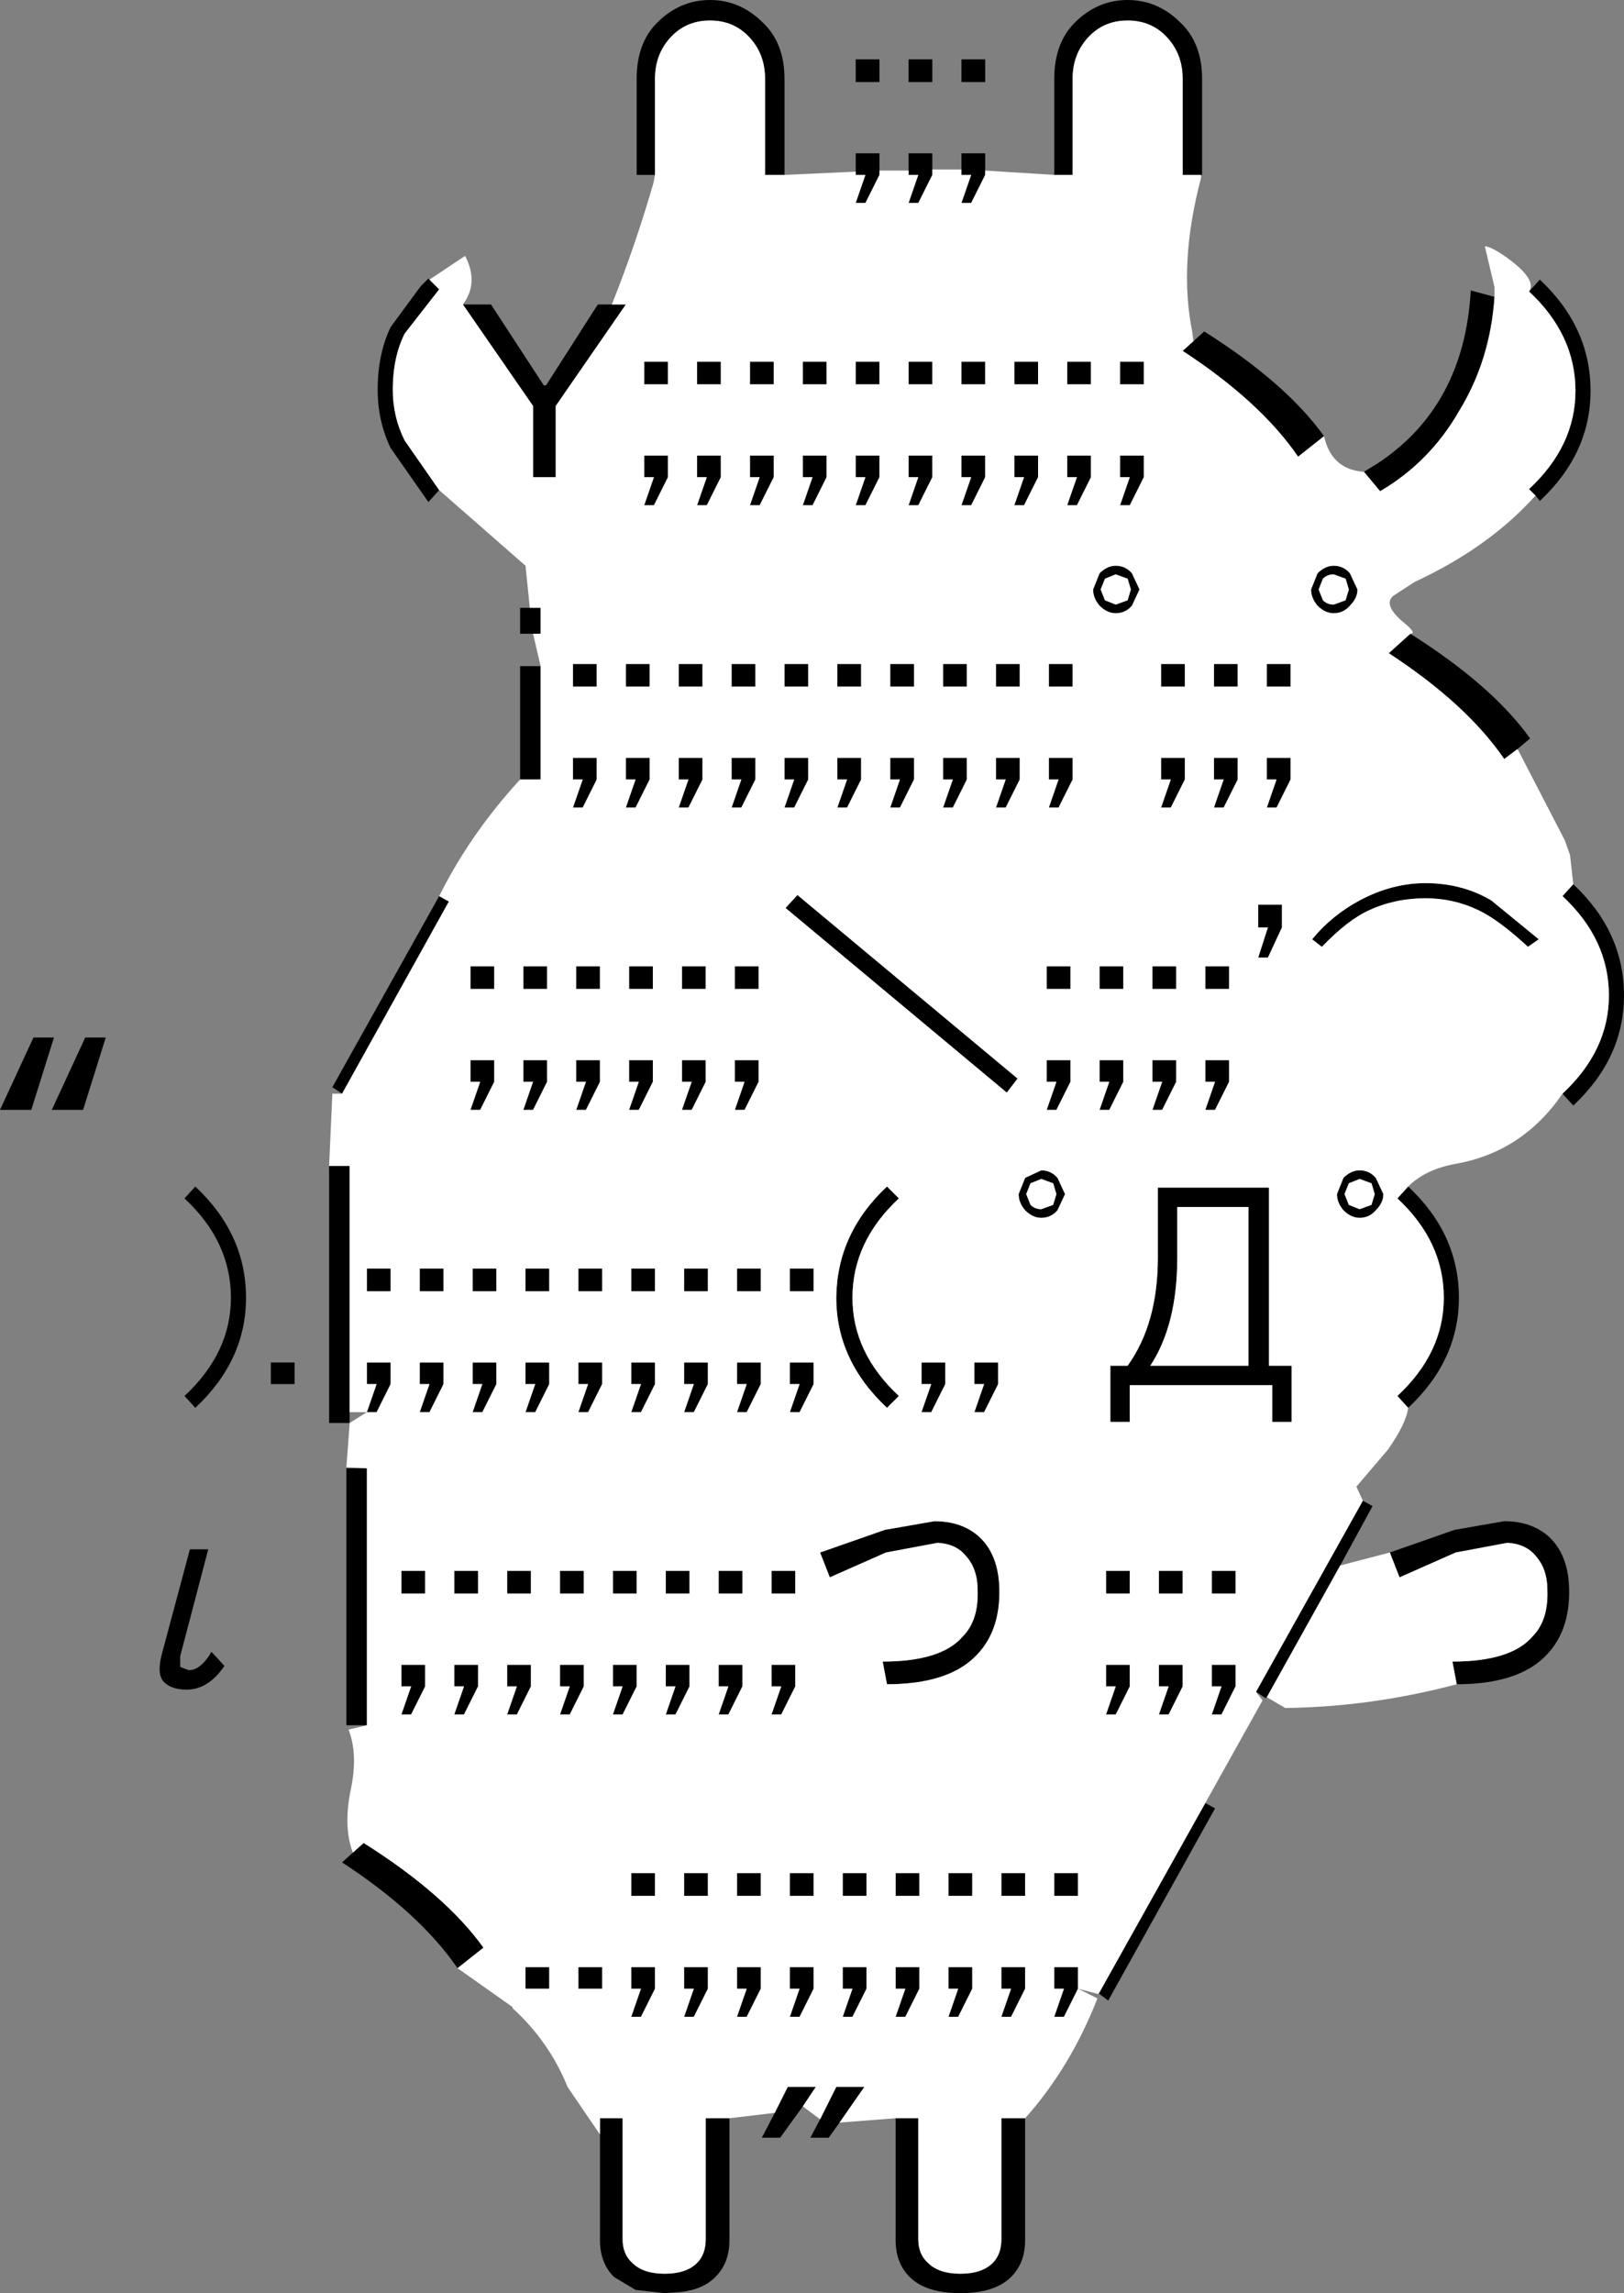 <svg xmlns:xlink="http://www.w3.org/1999/xlink" height="106.2px" width="75.25px" xmlns="http://www.w3.org/2000/svg">
  <rect width="100%" height="100%" fill="#808080" stroke="none"/>
  <g transform="matrix(1.0, 0.0, 0.0, 1.0, 37.7, 105.9)">
    <path d="M-1.35 -97.8 L-2.25 -97.8 -2.25 -102.25 Q-2.25 -103.45 -3.05 -104.25 -3.75 -104.95 -4.8 -104.95 -5.85 -104.95 -6.55 -104.25 -7.35 -103.45 -7.35 -102.25 L-7.35 -97.8 -8.2 -97.8 -8.2 -102.25 Q-8.2 -103.9 -7.25 -104.85 -6.2 -105.9 -4.8 -105.9 -3.4 -105.9 -2.35 -104.85 -1.35 -103.9 -1.35 -102.25 L-1.35 -97.8 M-9.35 -91.8 L-8.7 -91.8 -11.95 -87.1 -11.95 -83.8 -13.0 -83.8 -13.0 -87.1 -16.25 -91.8 -14.95 -91.8 -12.5 -88.05 -12.4 -88.05 -10.0 -91.8 -9.35 -91.8 M-17.8 -92.95 L-17.35 -92.5 -18.95 -90.45 Q-19.5 -89.35 -19.5 -87.85 -19.5 -86.6 -18.95 -85.5 L-17.35 -83.2 -17.85 -82.65 -19.6 -85.15 Q-20.2 -86.4 -20.2 -87.85 -20.2 -89.5 -19.6 -90.75 L-18.35 -92.45 -18.2 -92.65 -17.85 -93.0 -17.8 -92.95 M-13.15 -77.75 L-12.65 -77.75 -12.65 -76.55 -13.0 -76.55 -13.6 -76.55 -13.6 -77.75 -13.15 -77.75 M-12.65 -75.05 L-12.65 -69.8 -13.6 -69.8 -13.6 -75.05 -12.65 -75.05 M-16.9 -64.15 L-21.85 -55.25 -22.3 -55.55 -17.35 -64.4 -16.9 -64.15 M-22.45 -51.9 L-21.5 -51.9 -21.5 -40.5 -21.5 -40.0 -22.45 -40.0 -22.45 -51.9 M-20.7 -40.5 L-20.25 -41.8 -20.7 -41.8 -20.7 -42.8 -19.6 -42.8 -19.6 -41.8 -20.25 -40.5 -20.7 -40.5 M-20.7 -37.9 L-20.7 -26.0 -21.65 -26.0 -21.65 -37.9 -20.7 -37.9 M-21.35 -20.1 L-20.85 -20.55 Q-17.05 -18.15 -15.3 -15.7 L-16.5 -14.75 Q-18.25 -17.3 -21.85 -19.65 L-21.35 -20.1 M-9.9 -7.05 L-9.9 -7.8 -8.85 -7.8 -8.85 -2.2 Q-8.85 -1.5 -8.4 -1.1 -7.9 -0.6 -6.9 -0.6 -5.9 -0.6 -5.4 -1.1 -5.0 -1.5 -5.0 -2.2 L-5.0 -7.8 -3.9 -7.8 -3.9 -2.15 Q-3.9 -1.1 -4.55 -0.45 -5.15 0.15 -6.2 0.25 L-6.9 0.3 -8.25 0.15 -9.25 -0.45 Q-9.9 -1.1 -9.9 -2.15 L-9.9 -7.05 M-1.8 -8.05 L-1.2 -9.25 0.1 -9.25 -0.5 -8.35 -1.55 -6.9 -2.4 -6.9 -1.8 -8.05 M0.3 -7.75 L1.05 -9.25 2.35 -9.25 1.2 -7.6 0.7 -6.9 -0.15 -6.9 0.3 -7.75 M3.8 -7.8 L4.85 -7.8 4.85 -2.2 Q4.85 -1.5 5.3 -1.1 5.8 -0.6 6.8 -0.6 7.8 -0.6 8.3 -1.1 8.7 -1.5 8.7 -2.2 L8.7 -7.8 9.8 -7.8 9.8 -2.15 Q9.8 -1.1 9.15 -0.45 8.4 0.3 6.8 0.3 5.2 0.3 4.45 -0.45 3.8 -1.1 3.8 -2.15 L3.8 -7.8 M12.25 -13.8 L11.6 -12.5 11.15 -12.5 11.6 -13.8 11.15 -13.8 11.15 -14.8 12.25 -14.8 12.25 -13.8 M13.2 -13.55 L18.15 -22.4 18.6 -22.15 13.65 -13.25 13.25 -13.55 13.2 -13.55 M20.5 -27.55 L25.45 -36.4 25.9 -36.15 24.4 -33.4 21.0 -27.3 20.95 -27.25 20.5 -27.55 M27.55 -40.7 L27.05 -41.25 Q29.2 -43.25 29.2 -45.8 29.2 -48.4 27.05 -50.4 L27.55 -50.95 Q29.9 -48.75 29.9 -45.8 29.9 -42.9 27.55 -40.7 M34.7 -55.25 Q36.85 -57.25 36.85 -59.8 36.85 -62.4 34.7 -64.4 L35.2 -64.95 Q37.55 -62.75 37.55 -59.8 37.55 -56.9 35.2 -54.7 L34.7 -55.25 M32.6 -71.2 L32.0 -70.75 Q30.25 -73.3 26.65 -75.65 L27.65 -76.55 Q31.45 -74.15 33.2 -71.7 L32.6 -71.2 M33.45 -82.95 L33.15 -83.25 Q35.3 -85.25 35.3 -87.8 35.3 -90.4 33.15 -92.4 L33.65 -92.95 Q36.0 -90.75 36.0 -87.8 36.0 -84.9 33.65 -82.7 L33.45 -82.95 M31.55 -92.15 Q31.35 -89.2 29.9 -86.85 28.55 -84.5 26.25 -83.15 L25.5 -84.05 26.15 -84.45 Q30.15 -87.1 30.45 -92.45 L31.55 -92.15 M23.65 -85.7 L22.45 -84.75 Q20.7 -87.3 17.1 -89.65 L17.6 -90.1 18.1 -90.55 Q21.9 -88.15 23.65 -85.7 M17.95 -97.8 L17.1 -97.8 17.1 -102.25 Q17.1 -103.45 16.3 -104.25 15.6 -104.95 14.55 -104.95 13.5 -104.95 12.8 -104.25 12.0 -103.45 12.0 -102.25 L12.0 -97.8 11.15 -97.8 11.15 -102.25 Q11.15 -103.9 12.1 -104.85 13.15 -105.9 14.55 -105.9 15.95 -105.9 17.0 -104.85 18.0 -103.9 18.0 -102.25 L18.0 -97.8 17.95 -97.8 M7.95 -98.0 L7.95 -97.8 7.3 -96.5 6.85 -96.5 7.3 -97.8 6.85 -97.8 6.85 -98.05 6.85 -98.8 7.95 -98.8 7.95 -98.0 M5.5 -98.05 L5.5 -97.8 4.85 -96.5 4.4 -96.5 4.85 -97.8 4.4 -97.8 4.4 -98.0 4.4 -98.8 5.5 -98.8 5.5 -98.05 M3.05 -98.0 L3.05 -97.8 2.4 -96.5 1.95 -96.5 2.4 -97.8 1.95 -97.8 1.95 -97.95 1.95 -98.8 3.05 -98.8 3.05 -98.0 M3.05 -102.1 L1.95 -102.1 1.95 -103.15 3.05 -103.15 3.05 -102.1 M5.5 -103.15 L5.5 -102.1 4.4 -102.1 4.4 -103.15 5.5 -103.15 M6.85 -103.15 L7.95 -103.15 7.95 -102.1 6.85 -102.1 6.85 -103.15 M19.65 -75.15 L19.65 -74.1 18.55 -74.1 18.55 -75.15 19.65 -75.15 M24.85 -77.85 Q24.55 -77.5 24.1 -77.5 23.7 -77.5 23.35 -77.85 23.05 -78.2 23.05 -78.6 L23.35 -79.35 Q23.7 -79.7 24.1 -79.7 24.55 -79.7 24.85 -79.35 L25.2 -78.6 Q25.2 -78.2 24.85 -77.85 M24.8 -78.6 L24.65 -79.1 24.1 -79.3 Q23.8 -79.3 23.6 -79.1 L23.4 -78.6 23.6 -78.1 Q23.8 -77.9 24.1 -77.9 L24.65 -78.1 24.8 -78.6 M22.1 -75.15 L22.1 -74.1 21.0 -74.1 21.0 -75.15 22.1 -75.15 M6.85 -89.15 L7.95 -89.15 7.95 -88.1 6.85 -88.1 6.85 -89.15 M9.3 -89.15 L10.4 -89.15 10.4 -88.1 9.3 -88.1 9.3 -89.15 M11.75 -89.15 L12.85 -89.15 12.85 -88.1 11.75 -88.1 11.75 -89.15 M14.2 -89.15 L15.3 -89.15 15.3 -88.1 14.2 -88.1 14.2 -89.15 M0.6 -89.15 L0.6 -88.1 -0.5 -88.1 -0.5 -89.15 0.6 -89.15 M-1.85 -89.15 L-1.85 -88.1 -2.95 -88.1 -2.95 -89.15 -1.85 -89.15 M1.95 -89.15 L3.05 -89.15 3.05 -88.1 1.95 -88.1 1.95 -89.15 M4.4 -89.15 L5.5 -89.15 5.5 -88.1 4.4 -88.1 4.4 -89.15 M5.5 -84.8 L5.5 -83.8 4.85 -82.5 4.4 -82.5 4.85 -83.8 4.4 -83.8 4.4 -84.8 5.5 -84.8 M1.95 -83.8 L1.95 -84.8 3.05 -84.8 3.05 -83.8 2.4 -82.5 1.95 -82.5 2.4 -83.8 1.95 -83.8 M0.6 -84.8 L0.6 -83.8 -0.05 -82.5 -0.5 -82.5 -0.05 -83.8 -0.5 -83.8 -0.5 -84.8 0.6 -84.8 M-2.95 -84.8 L-1.85 -84.8 -1.85 -83.8 -2.5 -82.5 -2.95 -82.5 -2.5 -83.8 -2.95 -83.8 -2.95 -84.8 M-0.25 -75.15 L-0.25 -74.1 -1.35 -74.1 -1.35 -75.15 -0.25 -75.15 M4.65 -75.15 L4.65 -74.1 3.55 -74.1 3.55 -75.15 4.65 -75.15 M2.2 -75.15 L2.2 -74.1 1.1 -74.1 1.1 -75.15 2.2 -75.15 M15.3 -83.8 L14.65 -82.5 14.2 -82.5 14.65 -83.8 14.2 -83.8 14.2 -84.8 15.3 -84.8 15.3 -83.8 M11.75 -84.8 L12.85 -84.8 12.85 -83.8 12.2 -82.5 11.75 -82.5 12.2 -83.8 11.75 -83.8 11.75 -84.8 M9.3 -84.8 L10.4 -84.8 10.4 -83.8 9.75 -82.5 9.3 -82.5 9.75 -83.8 9.3 -83.8 9.3 -84.8 M7.95 -84.8 L7.95 -83.8 7.3 -82.5 6.85 -82.5 7.3 -83.8 6.85 -83.8 6.85 -84.8 7.95 -84.8 M9.55 -75.15 L9.55 -74.1 8.45 -74.1 8.45 -75.15 9.55 -75.15 M15.1 -78.6 L14.75 -77.85 Q14.45 -77.5 14.0 -77.5 13.6 -77.5 13.25 -77.85 12.95 -78.2 12.95 -78.6 L13.25 -79.35 Q13.6 -79.7 14.0 -79.7 14.45 -79.7 14.75 -79.35 L15.1 -78.6 M14.7 -78.6 L14.55 -79.1 14.0 -79.3 13.5 -79.1 13.3 -78.6 13.5 -78.1 14.0 -77.9 14.55 -78.1 14.7 -78.6 M12.0 -75.15 L12.0 -74.1 10.9 -74.1 10.9 -75.15 12.0 -75.15 M7.1 -75.15 L7.1 -74.1 6.0 -74.1 6.0 -75.15 7.1 -75.15 M16.55 -69.8 L16.1 -69.8 16.1 -70.8 17.2 -70.8 17.2 -69.8 16.55 -68.5 16.1 -68.5 16.55 -69.8 M12.0 -69.8 L11.35 -68.5 10.9 -68.5 11.35 -69.8 10.9 -69.8 10.9 -70.8 12.0 -70.8 12.0 -69.8 M7.1 -69.8 L6.45 -68.5 6.0 -68.5 6.45 -69.8 6.0 -69.8 6.0 -70.8 7.1 -70.8 7.1 -69.8 M8.9 -69.8 L8.45 -69.8 8.45 -70.8 9.55 -70.8 9.55 -69.8 8.9 -68.5 8.45 -68.5 8.9 -69.8 M3.55 -70.8 L4.65 -70.8 4.65 -69.8 4.0 -68.5 3.55 -68.5 4.0 -69.8 3.55 -69.8 3.55 -70.8 M2.2 -69.8 L1.55 -68.5 1.1 -68.5 1.55 -69.8 1.1 -69.8 1.1 -70.8 2.2 -70.8 2.2 -69.8 M-3.35 -68.5 L-3.8 -68.5 -3.35 -69.8 -3.8 -69.8 -3.8 -70.8 -2.7 -70.8 -2.7 -69.8 -3.35 -68.5 M-1.35 -70.8 L-0.25 -70.8 -0.25 -69.8 -0.9 -68.5 -1.35 -68.5 -0.9 -69.8 -1.35 -69.8 -1.35 -70.8 M-0.75 -64.45 L9.45 -55.95 8.95 -55.3 -1.3 -63.85 -0.75 -64.45 M-2.55 -60.1 L-3.65 -60.1 -3.65 -61.15 -2.55 -61.15 -2.55 -60.1 M-2.55 -55.8 L-3.2 -54.5 -3.65 -54.5 -3.2 -55.8 -3.65 -55.8 -3.65 -56.8 -2.55 -56.8 -2.55 -55.8 M3.95 -50.4 Q1.8 -48.4 1.8 -45.8 1.8 -43.25 3.95 -41.25 L3.4 -40.7 Q1.05 -42.9 1.05 -45.8 L1.05 -45.85 Q1.1 -48.8 3.4 -50.95 L3.95 -50.4 M15.7 -61.15 L16.8 -61.15 16.8 -60.1 15.7 -60.1 15.7 -61.15 M14.35 -60.1 L13.25 -60.1 13.25 -61.15 14.35 -61.15 14.35 -60.1 M11.9 -60.1 L10.8 -60.1 10.8 -61.15 11.9 -61.15 11.9 -60.1 M11.9 -55.8 L11.25 -54.5 10.8 -54.5 11.25 -55.8 10.8 -55.8 10.8 -56.8 11.9 -56.8 11.9 -55.8 M13.25 -56.8 L14.35 -56.8 14.35 -55.8 13.7 -54.5 13.25 -54.5 13.7 -55.8 13.25 -55.8 13.25 -56.8 M15.7 -55.8 L15.7 -56.8 16.8 -56.8 16.8 -55.8 16.15 -54.5 15.7 -54.5 16.15 -55.8 15.7 -55.8 M10.55 -51.3 L10.05 -51.1 9.85 -50.6 10.05 -50.1 Q10.25 -49.9 10.55 -49.9 L11.1 -50.1 11.25 -50.6 11.1 -51.1 10.55 -51.3 M11.3 -51.35 L11.65 -50.6 11.3 -49.85 Q11.0 -49.5 10.55 -49.5 10.15 -49.5 9.8 -49.85 9.5 -50.2 9.5 -50.6 L9.8 -51.35 10.55 -51.7 Q11.0 -51.7 11.3 -51.35 M28.35 -64.3 Q26.95 -64.3 25.75 -63.75 24.75 -63.3 23.55 -62.05 L23.1 -62.4 Q24.0 -63.5 25.3 -64.2 26.8 -65.0 28.35 -65.0 30.05 -65.0 31.4 -64.2 L33.6 -62.4 33.1 -62.05 Q31.75 -63.3 30.8 -63.75 29.65 -64.3 28.35 -64.3 M22.1 -69.8 L21.45 -68.5 21.0 -68.5 21.45 -69.8 21.0 -69.8 21.0 -70.8 22.1 -70.8 22.1 -69.8 M19.0 -69.8 L18.55 -69.8 18.55 -70.8 19.65 -70.8 19.65 -69.8 19.0 -68.5 18.55 -68.5 19.0 -69.8 M21.7 -62.95 L21.05 -61.55 20.6 -61.55 21.05 -62.95 20.6 -62.95 20.6 -64.0 21.7 -64.0 21.7 -62.95 M18.15 -61.15 L19.25 -61.15 19.25 -60.1 18.15 -60.1 18.15 -61.15 M18.15 -56.8 L19.25 -56.8 19.25 -55.8 18.6 -54.5 18.15 -54.5 18.6 -55.8 18.15 -55.8 18.15 -56.8 M16.85 -50.0 L16.85 -47.65 Q16.85 -44.55 15.6 -42.65 L20.15 -42.65 20.15 -50.0 16.85 -50.0 M24.8 -51.1 L24.6 -50.6 24.8 -50.1 25.3 -49.9 25.85 -50.1 26.0 -50.6 25.85 -51.1 25.3 -51.3 24.8 -51.1 M25.3 -51.7 Q25.75 -51.7 26.05 -51.35 L26.4 -50.6 Q26.4 -50.2 26.05 -49.85 25.75 -49.5 25.3 -49.5 24.9 -49.5 24.55 -49.85 24.25 -50.2 24.25 -50.6 L24.55 -51.35 Q24.9 -51.7 25.3 -51.7 M-2.7 -74.1 L-3.8 -74.1 -3.8 -75.15 -2.7 -75.15 -2.7 -74.1 M17.2 -75.15 L17.2 -74.1 16.1 -74.1 16.1 -75.15 17.2 -75.15 M21.1 -50.9 L21.1 -42.65 22.15 -42.65 22.15 -40.05 21.25 -40.05 21.25 -41.75 14.65 -41.75 14.65 -40.05 13.75 -40.05 13.75 -42.65 14.55 -42.65 Q15.95 -44.6 15.95 -47.65 L15.95 -50.9 21.1 -50.9 M-7.85 -89.15 L-6.75 -89.15 -6.75 -88.1 -7.85 -88.1 -7.85 -89.15 M-4.3 -89.15 L-4.3 -88.1 -5.4 -88.1 -5.4 -89.15 -4.3 -89.15 M-5.4 -84.8 L-4.3 -84.8 -4.3 -83.8 -4.95 -82.5 -5.4 -82.5 -4.95 -83.8 -5.4 -83.8 -5.4 -84.8 M-7.85 -84.8 L-6.75 -84.8 -6.75 -83.8 -7.4 -82.5 -7.85 -82.5 -7.4 -83.8 -7.85 -83.8 -7.85 -84.8 M-10.05 -75.15 L-10.05 -74.1 -11.15 -74.1 -11.15 -75.15 -10.05 -75.15 M-5.15 -75.15 L-5.15 -74.1 -6.25 -74.1 -6.25 -75.15 -5.15 -75.15 M-7.6 -75.15 L-7.6 -74.1 -8.7 -74.1 -8.7 -75.15 -7.6 -75.15 M-36.25 -54.5 L-37.7 -54.5 -36.15 -57.85 -35.2 -57.85 -36.25 -54.5 M-28.65 -50.95 Q-26.3 -48.75 -26.3 -45.8 -26.3 -42.9 -28.65 -40.7 L-29.15 -41.25 Q-27.0 -43.25 -27.0 -45.8 -27.0 -48.4 -29.15 -50.4 L-28.65 -50.95 M-32.8 -57.85 L-33.85 -54.5 -35.3 -54.5 -33.75 -57.85 -32.8 -57.85 M-6.25 -70.8 L-5.15 -70.8 -5.15 -69.8 -5.8 -68.5 -6.25 -68.5 -5.8 -69.8 -6.25 -69.8 -6.25 -70.8 M-7.6 -69.8 L-8.25 -68.5 -8.7 -68.5 -8.25 -69.8 -8.7 -69.8 -8.7 -70.8 -7.6 -70.8 -7.6 -69.8 M-11.15 -70.8 L-10.05 -70.8 -10.05 -69.8 -10.7 -68.5 -11.15 -68.5 -10.7 -69.8 -11.15 -69.8 -11.15 -70.8 M-14.8 -56.8 L-14.8 -55.8 -15.45 -54.5 -15.9 -54.5 -15.45 -55.8 -15.9 -55.8 -15.9 -56.8 -14.8 -56.8 M-15.9 -61.15 L-14.8 -61.15 -14.8 -60.1 -15.9 -60.1 -15.9 -61.15 M-5.0 -60.1 L-6.1 -60.1 -6.1 -61.15 -5.0 -61.15 -5.0 -60.1 M-7.45 -61.15 L-7.45 -60.1 -8.55 -60.1 -8.55 -61.15 -7.45 -61.15 M-6.1 -56.8 L-5.0 -56.8 -5.0 -55.8 -5.65 -54.5 -6.1 -54.5 -5.65 -55.8 -6.1 -55.8 -6.1 -56.8 M-8.55 -56.8 L-7.45 -56.8 -7.45 -55.8 -8.1 -54.5 -8.55 -54.5 -8.1 -55.8 -8.55 -55.8 -8.55 -56.8 M-9.9 -61.15 L-9.9 -60.1 -11.0 -60.1 -11.0 -61.15 -9.9 -61.15 M-13.45 -61.15 L-12.35 -61.15 -12.35 -60.1 -13.45 -60.1 -13.45 -61.15 M-13.45 -56.8 L-12.35 -56.8 -12.35 -55.8 -13.0 -54.5 -13.45 -54.5 -13.0 -55.8 -13.45 -55.8 -13.45 -56.8 M-9.9 -55.8 L-10.55 -54.5 -11.0 -54.5 -10.55 -55.8 -11.0 -55.8 -11.0 -56.8 -9.9 -56.8 -9.9 -55.8 M-4.9 -47.15 L-4.9 -46.1 -6.0 -46.1 -6.0 -47.15 -4.9 -47.15 M-7.35 -47.15 L-7.35 -46.1 -8.45 -46.1 -8.45 -47.15 -7.35 -47.15 M-3.55 -47.15 L-2.45 -47.15 -2.45 -46.1 -3.55 -46.1 -3.55 -47.15 M-9.8 -47.15 L-9.8 -46.1 -10.9 -46.1 -10.9 -47.15 -9.8 -47.15 M-12.25 -47.15 L-12.25 -46.1 -13.35 -46.1 -13.35 -47.15 -12.25 -47.15 M-10.45 -41.8 L-10.9 -41.8 -10.9 -42.8 -9.8 -42.8 -9.8 -41.8 -10.45 -40.5 -10.9 -40.5 -10.45 -41.8 M-12.9 -41.8 L-13.35 -41.8 -13.35 -42.8 -12.25 -42.8 -12.25 -41.8 -12.9 -40.5 -13.35 -40.5 -12.9 -41.8 M-6.0 -41.8 L-6.0 -42.8 -4.9 -42.8 -4.9 -41.8 -5.55 -40.5 -6.0 -40.5 -5.55 -41.8 -6.0 -41.8 M-3.55 -42.8 L-2.45 -42.8 -2.45 -41.8 -3.1 -40.5 -3.55 -40.5 -3.1 -41.8 -3.55 -41.8 -3.55 -42.8 M-7.35 -42.8 L-7.35 -41.8 -8.0 -40.5 -8.45 -40.5 -8.0 -41.8 -8.45 -41.8 -8.45 -42.8 -7.35 -42.8 M-18.25 -47.15 L-17.15 -47.15 -17.15 -46.1 -18.25 -46.1 -18.25 -47.15 M-14.7 -47.15 L-14.7 -46.1 -15.8 -46.1 -15.8 -47.15 -14.7 -47.15 M-19.6 -47.15 L-19.6 -46.1 -20.7 -46.1 -20.7 -47.15 -19.6 -47.15 M-14.7 -42.8 L-14.7 -41.8 -15.35 -40.5 -15.8 -40.5 -15.35 -41.8 -15.8 -41.8 -15.8 -42.8 -14.7 -42.8 M-17.8 -41.8 L-18.25 -41.8 -18.25 -42.8 -17.15 -42.8 -17.15 -41.8 -17.8 -40.5 -18.25 -40.5 -17.8 -41.8 M-16.65 -33.15 L-15.55 -33.15 -15.55 -32.1 -16.65 -32.1 -16.65 -33.15 M-14.2 -33.15 L-13.1 -33.15 -13.1 -32.1 -14.2 -32.1 -14.2 -33.15 M-18.0 -32.1 L-19.1 -32.1 -19.1 -33.15 -18.0 -33.15 -18.0 -32.1 M-19.1 -28.8 L-18.0 -28.8 -18.0 -27.8 -18.65 -26.5 -19.1 -26.5 -18.65 -27.8 -19.1 -27.8 -19.1 -28.8 M-16.2 -27.8 L-16.65 -27.8 -16.65 -28.8 -15.55 -28.8 -15.55 -27.8 -16.2 -26.5 -16.65 -26.5 -16.2 -27.8 M-14.2 -27.8 L-14.2 -28.8 -13.1 -28.8 -13.1 -27.8 -13.75 -26.5 -14.2 -26.5 -13.75 -27.8 -14.2 -27.8 M-8.2 -32.1 L-9.3 -32.1 -9.3 -33.15 -8.2 -33.15 -8.2 -32.1 M-4.4 -33.15 L-3.3 -33.15 -3.3 -32.1 -4.4 -32.1 -4.4 -33.15 M-5.75 -33.15 L-5.75 -32.1 -6.85 -32.1 -6.85 -33.15 -5.75 -33.15 M-10.65 -32.1 L-11.75 -32.1 -11.75 -33.15 -10.65 -33.15 -10.65 -32.1 M-11.3 -27.8 L-11.75 -27.8 -11.75 -28.8 -10.65 -28.8 -10.65 -27.8 -11.3 -26.5 -11.75 -26.5 -11.3 -27.8 M-9.3 -27.8 L-9.3 -28.8 -8.2 -28.8 -8.2 -27.8 -8.85 -26.5 -9.3 -26.5 -8.85 -27.8 -9.3 -27.8 M-6.4 -27.8 L-6.85 -27.8 -6.85 -28.8 -5.75 -28.8 -5.75 -27.8 -6.4 -26.5 -6.85 -26.5 -6.4 -27.8 M-4.4 -27.8 L-4.4 -28.8 -3.3 -28.8 -3.3 -27.8 -3.95 -26.5 -4.4 -26.5 -3.95 -27.8 -4.4 -27.8 M-25.15 -42.8 L-24.05 -42.8 -24.05 -41.8 -25.15 -41.8 -25.15 -42.8 M-28.95 -28.55 Q-28.4 -28.55 -27.9 -29.4 L-27.3 -28.75 Q-28.05 -27.65 -29.05 -27.65 -29.75 -27.65 -30.1 -28.0 -30.45 -28.35 -30.2 -29.3 L-28.9 -34.15 -28.05 -34.15 -29.35 -29.2 -29.35 -28.7 -28.95 -28.55 M-7.35 -19.15 L-7.35 -18.1 -8.45 -18.1 -8.45 -19.15 -7.35 -19.15 M-4.9 -19.15 L-4.9 -18.1 -6.0 -18.1 -6.0 -19.15 -4.9 -19.15 M-13.35 -14.8 L-12.25 -14.8 -12.25 -13.8 -13.35 -13.8 -13.35 -14.8 M-10.9 -14.8 L-9.8 -14.8 -9.8 -13.8 -10.9 -13.8 -10.9 -14.8 M-8.0 -13.8 L-8.45 -13.8 -8.45 -14.8 -7.35 -14.8 -7.35 -13.8 -8.0 -12.5 -8.45 -12.5 -8.0 -13.8 M-5.55 -12.5 L-6.0 -12.5 -5.55 -13.8 -6.0 -13.8 -6.0 -14.8 -4.9 -14.8 -4.9 -13.8 -5.55 -12.5 M-3.55 -14.8 L-2.45 -14.8 -2.45 -13.8 -3.1 -12.5 -3.55 -12.5 -3.1 -13.8 -3.55 -13.8 -3.55 -14.8 M-3.55 -19.15 L-2.45 -19.15 -2.45 -18.1 -3.55 -18.1 -3.55 -19.15 M29.8 -27.9 L29.6 -28.95 Q32.3 -28.95 33.3 -30.1 34.05 -30.85 34.0 -32.25 34.0 -33.25 33.45 -33.85 33.0 -34.4 32.15 -34.45 L29.75 -34.0 27.15 -32.85 26.7 -34.0 29.7 -35.05 32.0 -35.45 Q33.25 -35.45 34.05 -34.75 35.1 -33.8 35.0 -31.85 34.9 -29.9 33.5 -28.85 32.2 -27.9 29.8 -27.9 M18.45 -33.15 L19.55 -33.15 19.55 -32.1 18.45 -32.1 18.45 -33.15 M17.1 -32.1 L16.0 -32.1 16.0 -33.15 17.1 -33.15 17.1 -32.1 M18.9 -27.8 L18.45 -27.8 18.45 -28.8 19.55 -28.8 19.55 -27.8 18.9 -26.5 18.45 -26.5 18.9 -27.8 M17.1 -27.8 L16.45 -26.5 16.0 -26.5 16.45 -27.8 16.0 -27.8 16.0 -28.8 17.1 -28.8 17.1 -27.8 M7.9 -40.5 L7.45 -40.5 7.9 -41.8 7.45 -41.8 7.45 -42.8 8.55 -42.8 8.55 -41.8 7.9 -40.5 M-1.1 -47.15 L0.0 -47.15 0.0 -46.1 -1.1 -46.1 -1.1 -47.15 M-0.65 -40.5 L-1.1 -40.5 -0.65 -41.8 -1.1 -41.8 -1.1 -42.8 0.0 -42.8 0.0 -41.8 -0.65 -40.5 M5.0 -40.5 L5.45 -41.8 5.0 -41.8 5.0 -42.8 6.1 -42.8 6.1 -41.8 5.45 -40.5 5.0 -40.5 M5.6 -35.45 Q6.85 -35.45 7.65 -34.75 8.7 -33.8 8.6 -31.85 8.5 -29.9 7.1 -28.85 5.8 -27.9 3.4 -27.9 L3.2 -28.95 Q5.9 -28.95 6.9 -30.1 7.65 -30.85 7.6 -32.25 7.6 -33.25 7.05 -33.85 6.6 -34.4 5.75 -34.45 L3.35 -34.0 0.75 -32.85 0.3 -34.0 3.3 -35.05 5.6 -35.45 M-1.95 -32.1 L-1.95 -33.15 -0.85 -33.15 -0.85 -32.1 -1.95 -32.1 M-1.5 -27.8 L-1.95 -27.8 -1.95 -28.8 -0.85 -28.8 -0.85 -27.8 -1.5 -26.5 -1.95 -26.5 -1.5 -27.8 M13.55 -33.15 L14.65 -33.15 14.65 -32.1 13.55 -32.1 13.55 -33.15 M13.55 -26.5 L14.0 -27.8 13.55 -27.8 13.55 -28.8 14.65 -28.8 14.65 -27.8 14.0 -26.5 13.55 -26.5 M9.8 -19.15 L9.8 -18.1 8.7 -18.1 8.7 -19.15 9.8 -19.15 M6.7 -12.5 L6.25 -12.5 6.7 -13.8 6.25 -13.8 6.25 -14.8 7.35 -14.8 7.35 -13.8 6.7 -12.5 M9.15 -13.8 L8.7 -13.8 8.7 -14.8 9.8 -14.8 9.8 -13.8 9.15 -12.5 8.7 -12.5 9.15 -13.8 M7.35 -18.1 L6.25 -18.1 6.25 -19.15 7.35 -19.15 7.35 -18.1 M11.15 -19.15 L12.25 -19.15 12.25 -18.1 11.15 -18.1 11.15 -19.15 M4.9 -19.15 L4.9 -18.1 3.8 -18.1 3.8 -19.15 4.9 -19.15 M0.0 -19.15 L0.0 -18.1 -1.1 -18.1 -1.1 -19.15 0.0 -19.15 M-1.1 -14.8 L0.0 -14.8 0.0 -13.8 -0.65 -12.5 -1.1 -12.5 -0.65 -13.8 -1.1 -13.8 -1.1 -14.8 M1.35 -14.8 L2.45 -14.8 2.45 -13.8 1.8 -12.5 1.35 -12.5 1.8 -13.8 1.35 -13.8 1.35 -14.8 M3.8 -14.8 L4.9 -14.8 4.9 -13.8 4.25 -12.5 3.8 -12.5 4.25 -13.8 3.8 -13.8 3.8 -14.8 M1.35 -19.15 L2.45 -19.15 2.45 -18.1 1.35 -18.1 1.35 -19.15" fill="#000000" fill-rule="evenodd" stroke="none"/>
    <path d="M-7.35 -97.8 L-7.35 -102.25 Q-7.35 -103.45 -6.55 -104.25 -5.85 -104.95 -4.8 -104.95 -3.75 -104.95 -3.05 -104.25 -2.25 -103.45 -2.25 -102.25 L-2.25 -97.8 -1.35 -97.8 1.95 -97.95 1.95 -97.8 2.4 -97.8 1.95 -96.5 2.4 -96.5 3.05 -97.8 3.05 -98.0 4.4 -98.0 4.4 -97.8 4.85 -97.8 4.4 -96.5 4.85 -96.5 5.5 -97.8 5.5 -98.05 6.15 -98.05 6.85 -98.05 6.85 -97.8 7.3 -97.8 6.85 -96.5 7.3 -96.5 7.95 -97.8 7.95 -98.0 11.15 -97.8 12.0 -97.8 12.0 -102.25 Q12.0 -103.45 12.8 -104.25 13.5 -104.95 14.55 -104.95 15.6 -104.95 16.3 -104.25 17.1 -103.45 17.1 -102.25 L17.1 -97.8 17.95 -97.8 17.95 -97.65 Q16.9 -93.7 17.55 -90.5 L17.55 -90.45 17.6 -90.1 17.1 -89.65 Q20.7 -87.3 22.45 -84.75 L23.65 -85.7 Q24.0 -84.15 25.5 -84.05 L26.25 -83.15 Q28.55 -84.5 29.9 -86.85 31.35 -89.2 31.55 -92.15 L31.55 -92.6 31.1 -94.5 Q31.5 -94.45 32.35 -93.8 33.5 -92.9 33.15 -92.4 35.3 -90.4 35.3 -87.8 35.3 -85.25 33.15 -83.25 L33.45 -82.95 Q31.3 -80.55 27.85 -78.95 L26.85 -78.3 Q26.4 -77.9 27.25 -77.15 28.0 -76.55 27.65 -76.55 L26.65 -75.65 Q30.25 -73.3 32.0 -70.75 L32.6 -71.2 32.65 -71.15 34.8 -67.0 35.05 -66.3 35.2 -64.95 34.7 -64.4 Q36.85 -62.4 36.85 -59.8 36.85 -57.25 34.7 -55.25 32.85 -52.55 29.75 -52.0 28.35 -51.75 27.55 -50.95 L27.05 -50.4 Q29.2 -48.4 29.2 -45.8 29.2 -43.25 27.05 -41.25 L27.55 -40.7 Q27.45 -39.95 26.6 -38.75 L25.15 -37.05 25.45 -36.4 20.5 -27.55 20.8 -27.15 18.15 -22.4 13.2 -13.55 12.25 -13.8 13.15 -13.35 Q11.9 -10.15 9.8 -7.8 L8.7 -7.8 8.7 -2.2 Q8.7 -1.5 8.3 -1.1 7.8 -0.6 6.8 -0.6 5.8 -0.6 5.3 -1.1 4.85 -1.5 4.85 -2.2 L4.85 -7.8 3.8 -7.8 1.2 -7.6 2.35 -9.25 1.05 -9.25 0.3 -7.75 -0.5 -8.35 0.1 -9.25 -1.2 -9.25 -1.8 -8.05 -3.9 -7.8 -5.0 -7.8 -5.0 -2.2 Q-5.0 -1.5 -5.4 -1.1 -5.9 -0.6 -6.9 -0.6 -7.9 -0.6 -8.4 -1.1 -8.85 -1.5 -8.85 -2.2 L-8.85 -7.8 -9.9 -7.8 -9.9 -7.05 -10.55 -8.0 -11.4 -9.25 Q-12.25 -11.35 -13.95 -12.9 L-13.95 -12.95 -16.5 -14.75 -15.3 -15.7 Q-17.05 -18.15 -20.85 -20.55 L-21.35 -20.1 Q-21.8 -21.3 -21.45 -23.0 -21.1 -24.65 -21.55 -25.8 L-20.7 -26.0 -20.7 -37.9 -21.65 -37.95 -21.5 -39.95 -21.5 -40.0 -20.7 -40.5 -21.5 -40.5 -21.5 -51.9 -22.45 -51.9 -22.3 -55.25 -21.85 -55.25 -16.9 -64.15 -17.35 -64.4 Q-15.9 -67.3 -13.6 -69.8 L-12.65 -69.8 -12.65 -75.05 -13.0 -76.55 -12.65 -76.55 -12.65 -77.75 -13.15 -77.75 -13.35 -79.7 -17.35 -83.2 -18.95 -85.5 Q-19.5 -86.6 -19.5 -87.85 -19.5 -89.35 -18.95 -90.45 L-17.35 -92.5 -17.8 -92.95 -16.15 -94.05 Q-15.5 -92.8 -16.25 -91.8 L-13.0 -87.1 -13.0 -83.8 -11.95 -83.8 -11.95 -87.1 -8.7 -91.8 -9.35 -91.8 Q-8.25 -94.55 -7.4 -97.5 L-7.4 -97.55 -7.35 -97.8 M-20.7 -40.5 L-20.25 -40.5 -19.6 -41.8 -19.6 -42.8 -20.7 -42.8 -20.7 -41.8 -20.25 -41.8 -20.7 -40.5 M12.25 -13.8 L12.25 -14.8 11.15 -14.8 11.15 -13.8 11.6 -13.8 11.15 -12.5 11.6 -12.5 12.25 -13.8 M22.1 -75.15 L21.0 -75.15 21.0 -74.1 22.1 -74.1 22.1 -75.15 M24.8 -78.6 L24.65 -78.1 24.1 -77.9 Q23.8 -77.9 23.6 -78.1 L23.4 -78.6 23.6 -79.1 Q23.8 -79.3 24.1 -79.3 L24.65 -79.1 24.8 -78.6 M24.85 -77.85 Q25.2 -78.2 25.2 -78.6 L24.85 -79.35 Q24.55 -79.7 24.1 -79.7 23.7 -79.7 23.35 -79.35 L23.05 -78.6 Q23.05 -78.2 23.35 -77.85 23.7 -77.5 24.1 -77.5 24.55 -77.5 24.85 -77.85 M19.65 -75.15 L18.55 -75.15 18.55 -74.1 19.65 -74.1 19.65 -75.15 M14.2 -89.15 L14.2 -88.1 15.3 -88.1 15.3 -89.15 14.2 -89.15 M11.75 -89.15 L11.75 -88.1 12.85 -88.1 12.85 -89.15 11.75 -89.15 M9.3 -89.15 L9.3 -88.1 10.4 -88.1 10.4 -89.15 9.3 -89.15 M6.85 -89.15 L6.85 -88.1 7.95 -88.1 7.95 -89.15 6.85 -89.15 M11.3 -51.35 Q11.0 -51.7 10.55 -51.7 L9.8 -51.35 9.5 -50.6 Q9.5 -50.2 9.8 -49.85 10.15 -49.5 10.55 -49.5 11.0 -49.5 11.3 -49.85 L11.65 -50.6 11.3 -51.35 M10.55 -51.3 L11.1 -51.1 11.25 -50.6 11.1 -50.1 10.55 -49.9 Q10.25 -49.9 10.05 -50.1 L9.85 -50.6 10.05 -51.1 10.55 -51.3 M15.7 -55.8 L16.15 -55.8 15.7 -54.5 16.15 -54.5 16.8 -55.8 16.8 -56.8 15.7 -56.8 15.7 -55.8 M13.25 -56.8 L13.25 -55.8 13.7 -55.8 13.25 -54.5 13.7 -54.5 14.35 -55.8 14.35 -56.8 13.25 -56.8 M11.9 -55.8 L11.9 -56.8 10.8 -56.8 10.8 -55.8 11.25 -55.8 10.8 -54.5 11.25 -54.5 11.9 -55.8 M11.9 -60.1 L11.9 -61.15 10.8 -61.15 10.8 -60.1 11.9 -60.1 M14.35 -60.1 L14.35 -61.15 13.25 -61.15 13.25 -60.1 14.35 -60.1 M15.7 -61.15 L15.7 -60.1 16.8 -60.1 16.8 -61.15 15.7 -61.15 M3.95 -50.4 L3.4 -50.95 Q1.1 -48.8 1.05 -45.85 L1.05 -45.8 Q1.05 -42.9 3.4 -40.7 L3.95 -41.25 Q1.8 -43.25 1.8 -45.8 1.8 -48.4 3.95 -50.4 M-2.55 -55.8 L-2.55 -56.8 -3.65 -56.8 -3.65 -55.8 -3.2 -55.8 -3.65 -54.5 -3.2 -54.5 -2.55 -55.8 M-2.55 -60.1 L-2.55 -61.15 -3.65 -61.15 -3.65 -60.1 -2.55 -60.1 M-0.75 -64.45 L-1.3 -63.85 8.95 -55.3 9.45 -55.95 -0.75 -64.45 M-1.35 -70.8 L-1.35 -69.8 -0.9 -69.8 -1.35 -68.5 -0.9 -68.5 -0.25 -69.8 -0.25 -70.8 -1.35 -70.8 M-3.35 -68.5 L-2.7 -69.8 -2.7 -70.8 -3.8 -70.8 -3.8 -69.8 -3.35 -69.8 -3.8 -68.5 -3.35 -68.5 M2.2 -69.8 L2.2 -70.8 1.1 -70.8 1.1 -69.8 1.55 -69.8 1.1 -68.5 1.55 -68.5 2.2 -69.8 M3.55 -70.8 L3.55 -69.8 4.0 -69.8 3.55 -68.5 4.0 -68.5 4.65 -69.8 4.65 -70.8 3.55 -70.8 M8.9 -69.8 L8.45 -68.5 8.9 -68.5 9.55 -69.8 9.55 -70.8 8.45 -70.8 8.45 -69.8 8.9 -69.8 M7.1 -69.8 L7.1 -70.8 6.0 -70.8 6.0 -69.8 6.45 -69.8 6.0 -68.5 6.45 -68.5 7.1 -69.8 M12.0 -69.8 L12.0 -70.8 10.9 -70.8 10.9 -69.8 11.35 -69.8 10.9 -68.5 11.35 -68.5 12.0 -69.8 M16.55 -69.8 L16.1 -68.5 16.55 -68.5 17.2 -69.8 17.2 -70.8 16.1 -70.8 16.1 -69.8 16.55 -69.8 M7.1 -75.15 L6.0 -75.15 6.0 -74.1 7.1 -74.1 7.1 -75.15 M12.0 -75.15 L10.9 -75.15 10.9 -74.1 12.0 -74.1 12.0 -75.15 M14.7 -78.6 L14.55 -78.1 14.0 -77.9 13.5 -78.1 13.3 -78.6 13.5 -79.1 14.0 -79.3 14.55 -79.1 14.7 -78.6 M15.1 -78.6 L14.75 -79.35 Q14.45 -79.7 14.0 -79.7 13.6 -79.7 13.25 -79.35 L12.95 -78.6 Q12.95 -78.2 13.25 -77.85 13.6 -77.5 14.0 -77.5 14.45 -77.5 14.75 -77.85 L15.1 -78.6 M9.55 -75.15 L8.45 -75.15 8.45 -74.1 9.55 -74.1 9.55 -75.15 M7.95 -84.8 L6.85 -84.8 6.85 -83.8 7.3 -83.8 6.85 -82.5 7.3 -82.5 7.95 -83.8 7.95 -84.8 M9.3 -84.8 L9.3 -83.8 9.75 -83.8 9.3 -82.5 9.75 -82.5 10.4 -83.8 10.4 -84.8 9.3 -84.8 M11.75 -84.8 L11.75 -83.8 12.2 -83.8 11.75 -82.5 12.2 -82.5 12.85 -83.8 12.85 -84.8 11.75 -84.8 M15.3 -83.8 L15.3 -84.8 14.2 -84.8 14.2 -83.8 14.65 -83.8 14.2 -82.5 14.65 -82.5 15.3 -83.8 M2.2 -75.15 L1.1 -75.15 1.1 -74.1 2.2 -74.1 2.2 -75.15 M4.65 -75.15 L3.55 -75.15 3.55 -74.1 4.65 -74.1 4.65 -75.15 M-0.25 -75.15 L-1.35 -75.15 -1.35 -74.1 -0.25 -74.1 -0.25 -75.15 M-2.95 -84.8 L-2.95 -83.8 -2.5 -83.8 -2.95 -82.5 -2.5 -82.5 -1.85 -83.8 -1.85 -84.8 -2.95 -84.8 M0.6 -84.8 L-0.5 -84.8 -0.5 -83.8 -0.05 -83.8 -0.5 -82.5 -0.05 -82.5 0.6 -83.8 0.6 -84.8 M1.95 -83.8 L2.4 -83.8 1.95 -82.5 2.4 -82.5 3.05 -83.8 3.05 -84.8 1.95 -84.8 1.95 -83.8 M5.5 -84.8 L4.4 -84.8 4.4 -83.8 4.85 -83.8 4.4 -82.5 4.85 -82.5 5.5 -83.8 5.5 -84.8 M4.4 -89.15 L4.4 -88.1 5.5 -88.1 5.5 -89.15 4.4 -89.15 M1.95 -89.15 L1.95 -88.1 3.05 -88.1 3.05 -89.15 1.95 -89.15 M-1.85 -89.15 L-2.95 -89.15 -2.95 -88.1 -1.85 -88.1 -1.85 -89.15 M0.6 -89.15 L-0.5 -89.15 -0.5 -88.1 0.6 -88.1 0.6 -89.15 M25.3 -51.7 Q24.9 -51.7 24.55 -51.35 L24.25 -50.6 Q24.25 -50.2 24.55 -49.85 24.9 -49.5 25.3 -49.5 25.75 -49.5 26.05 -49.85 26.4 -50.2 26.4 -50.6 L26.05 -51.35 Q25.75 -51.7 25.3 -51.7 M24.8 -51.1 L25.3 -51.3 25.85 -51.1 26.0 -50.6 25.85 -50.1 25.3 -49.9 24.8 -50.1 24.6 -50.6 24.8 -51.1 M16.85 -50.0 L20.15 -50.0 20.15 -42.65 15.6 -42.65 Q16.85 -44.55 16.85 -47.65 L16.85 -50.0 M18.15 -56.8 L18.15 -55.8 18.6 -55.8 18.15 -54.5 18.6 -54.5 19.25 -55.8 19.25 -56.8 18.15 -56.8 M18.15 -61.15 L18.15 -60.1 19.25 -60.1 19.25 -61.15 18.15 -61.15 M21.7 -62.95 L21.7 -64.0 20.6 -64.0 20.6 -62.95 21.05 -62.95 20.6 -61.55 21.05 -61.55 21.7 -62.95 M19.0 -69.8 L18.55 -68.5 19.0 -68.5 19.65 -69.8 19.65 -70.8 18.55 -70.8 18.55 -69.8 19.0 -69.8 M22.1 -69.8 L22.1 -70.8 21.0 -70.8 21.0 -69.8 21.45 -69.8 21.0 -68.5 21.45 -68.5 22.1 -69.8 M28.35 -64.3 Q29.65 -64.3 30.8 -63.75 31.75 -63.3 33.1 -62.05 L33.6 -62.4 31.4 -64.2 Q30.05 -65.0 28.35 -65.0 26.8 -65.0 25.3 -64.2 24.0 -63.5 23.1 -62.4 L23.55 -62.05 Q24.75 -63.3 25.75 -63.75 26.95 -64.3 28.35 -64.3 M21.1 -50.9 L15.95 -50.9 15.95 -47.65 Q15.95 -44.6 14.55 -42.65 L13.75 -42.65 13.75 -40.05 14.65 -40.05 14.65 -41.75 21.25 -41.75 21.25 -40.05 22.15 -40.05 22.15 -42.65 21.1 -42.65 21.1 -50.9 M17.2 -75.15 L16.1 -75.15 16.1 -74.1 17.2 -74.1 17.2 -75.15 M-2.7 -74.1 L-2.7 -75.15 -3.8 -75.15 -3.8 -74.1 -2.7 -74.1 M-4.3 -89.15 L-5.4 -89.15 -5.4 -88.1 -4.3 -88.1 -4.3 -89.15 M-7.85 -89.15 L-7.85 -88.1 -6.75 -88.1 -6.75 -89.15 -7.85 -89.15 M-7.85 -84.8 L-7.85 -83.8 -7.4 -83.8 -7.85 -82.5 -7.4 -82.5 -6.75 -83.8 -6.75 -84.8 -7.85 -84.8 M-5.4 -84.8 L-5.4 -83.8 -4.95 -83.8 -5.4 -82.5 -4.95 -82.5 -4.3 -83.8 -4.3 -84.8 -5.4 -84.8 M-7.6 -75.15 L-8.7 -75.15 -8.7 -74.1 -7.6 -74.1 -7.6 -75.15 M-5.15 -75.15 L-6.25 -75.15 -6.25 -74.1 -5.15 -74.1 -5.15 -75.15 M-10.05 -75.15 L-11.15 -75.15 -11.15 -74.1 -10.05 -74.1 -10.05 -75.15 M-11.15 -70.8 L-11.15 -69.8 -10.7 -69.8 -11.15 -68.5 -10.7 -68.5 -10.05 -69.8 -10.05 -70.8 -11.15 -70.8 M-7.6 -69.8 L-7.6 -70.8 -8.7 -70.8 -8.7 -69.8 -8.25 -69.8 -8.7 -68.5 -8.25 -68.5 -7.6 -69.8 M-6.25 -70.8 L-6.25 -69.8 -5.8 -69.8 -6.25 -68.5 -5.8 -68.5 -5.15 -69.8 -5.15 -70.8 -6.25 -70.8 M-19.6 -47.15 L-20.7 -47.15 -20.7 -46.1 -19.6 -46.1 -19.6 -47.15 M-14.7 -47.15 L-15.8 -47.15 -15.8 -46.1 -14.7 -46.1 -14.7 -47.15 M-18.25 -47.15 L-18.25 -46.1 -17.15 -46.1 -17.15 -47.15 -18.25 -47.15 M-7.35 -42.8 L-8.45 -42.8 -8.45 -41.8 -8.0 -41.8 -8.45 -40.5 -8.0 -40.5 -7.35 -41.8 -7.35 -42.8 M-3.55 -42.8 L-3.55 -41.8 -3.1 -41.8 -3.55 -40.5 -3.1 -40.5 -2.45 -41.8 -2.45 -42.8 -3.55 -42.8 M-6.0 -41.8 L-5.55 -41.8 -6.0 -40.5 -5.55 -40.5 -4.9 -41.8 -4.9 -42.8 -6.0 -42.8 -6.0 -41.8 M-12.9 -41.8 L-13.35 -40.5 -12.9 -40.5 -12.25 -41.8 -12.25 -42.8 -13.35 -42.8 -13.35 -41.8 -12.9 -41.8 M-10.45 -41.8 L-10.9 -40.5 -10.45 -40.5 -9.8 -41.8 -9.8 -42.8 -10.9 -42.8 -10.9 -41.8 -10.45 -41.8 M-12.25 -47.15 L-13.35 -47.15 -13.35 -46.1 -12.25 -46.1 -12.25 -47.15 M-9.8 -47.15 L-10.9 -47.15 -10.9 -46.1 -9.8 -46.1 -9.8 -47.15 M-3.55 -47.15 L-3.55 -46.1 -2.45 -46.1 -2.45 -47.15 -3.55 -47.15 M-7.35 -47.15 L-8.45 -47.15 -8.45 -46.1 -7.35 -46.1 -7.35 -47.15 M-4.9 -47.15 L-6.0 -47.15 -6.0 -46.1 -4.9 -46.1 -4.9 -47.15 M-9.9 -55.8 L-9.9 -56.8 -11.0 -56.8 -11.0 -55.8 -10.55 -55.8 -11.0 -54.5 -10.55 -54.5 -9.9 -55.8 M-13.45 -56.8 L-13.45 -55.8 -13.0 -55.8 -13.45 -54.5 -13.0 -54.5 -12.35 -55.8 -12.35 -56.8 -13.45 -56.8 M-13.45 -61.15 L-13.45 -60.1 -12.35 -60.1 -12.35 -61.15 -13.45 -61.15 M-9.9 -61.15 L-11.0 -61.15 -11.0 -60.1 -9.9 -60.1 -9.9 -61.15 M-8.55 -56.8 L-8.55 -55.8 -8.1 -55.8 -8.55 -54.5 -8.1 -54.5 -7.45 -55.8 -7.45 -56.8 -8.55 -56.8 M-6.1 -56.8 L-6.1 -55.8 -5.65 -55.8 -6.1 -54.5 -5.65 -54.5 -5.0 -55.8 -5.0 -56.8 -6.1 -56.8 M-7.45 -61.15 L-8.55 -61.15 -8.55 -60.1 -7.45 -60.1 -7.45 -61.15 M-5.0 -60.1 L-5.0 -61.15 -6.1 -61.15 -6.1 -60.1 -5.0 -60.1 M-15.9 -61.15 L-15.9 -60.1 -14.8 -60.1 -14.8 -61.15 -15.9 -61.15 M-14.8 -56.8 L-15.9 -56.8 -15.9 -55.8 -15.45 -55.8 -15.9 -54.5 -15.45 -54.5 -14.8 -55.8 -14.8 -56.8 M-4.4 -27.8 L-3.95 -27.8 -4.4 -26.5 -3.95 -26.5 -3.3 -27.8 -3.3 -28.8 -4.4 -28.8 -4.4 -27.8 M-6.4 -27.8 L-6.85 -26.5 -6.4 -26.5 -5.75 -27.8 -5.75 -28.8 -6.85 -28.8 -6.85 -27.8 -6.4 -27.8 M-9.3 -27.8 L-8.85 -27.8 -9.3 -26.5 -8.85 -26.5 -8.2 -27.8 -8.2 -28.8 -9.3 -28.8 -9.3 -27.8 M-11.3 -27.8 L-11.75 -26.5 -11.3 -26.5 -10.65 -27.8 -10.65 -28.8 -11.75 -28.8 -11.75 -27.8 -11.3 -27.8 M-10.65 -32.1 L-10.65 -33.15 -11.75 -33.15 -11.75 -32.1 -10.65 -32.1 M-5.75 -33.15 L-6.85 -33.15 -6.85 -32.1 -5.75 -32.1 -5.75 -33.15 M-4.4 -33.15 L-4.4 -32.1 -3.3 -32.1 -3.3 -33.15 -4.4 -33.15 M-8.2 -32.1 L-8.2 -33.15 -9.3 -33.15 -9.3 -32.1 -8.2 -32.1 M-14.2 -27.8 L-13.75 -27.8 -14.2 -26.5 -13.75 -26.5 -13.1 -27.8 -13.1 -28.8 -14.2 -28.8 -14.2 -27.8 M-16.2 -27.8 L-16.65 -26.5 -16.2 -26.5 -15.55 -27.8 -15.55 -28.8 -16.65 -28.8 -16.65 -27.8 -16.2 -27.8 M-19.1 -28.8 L-19.1 -27.8 -18.65 -27.8 -19.1 -26.5 -18.65 -26.5 -18.0 -27.8 -18.0 -28.8 -19.1 -28.8 M-18.0 -32.1 L-18.0 -33.15 -19.1 -33.15 -19.1 -32.1 -18.0 -32.1 M-14.2 -33.15 L-14.2 -32.1 -13.1 -32.1 -13.1 -33.15 -14.2 -33.15 M-16.65 -33.15 L-16.65 -32.1 -15.55 -32.1 -15.55 -33.15 -16.65 -33.15 M-17.8 -41.8 L-18.25 -40.5 -17.8 -40.5 -17.15 -41.8 -17.15 -42.8 -18.25 -42.8 -18.25 -41.8 -17.8 -41.8 M-14.7 -42.8 L-15.8 -42.8 -15.8 -41.8 -15.35 -41.8 -15.8 -40.5 -15.35 -40.5 -14.7 -41.8 -14.7 -42.8 M-3.55 -19.15 L-3.55 -18.1 -2.45 -18.1 -2.45 -19.15 -3.55 -19.15 M-3.55 -14.8 L-3.55 -13.8 -3.1 -13.8 -3.55 -12.5 -3.1 -12.5 -2.45 -13.8 -2.45 -14.8 -3.55 -14.8 M-5.55 -12.5 L-4.9 -13.8 -4.9 -14.8 -6.0 -14.8 -6.0 -13.8 -5.55 -13.8 -6.0 -12.5 -5.55 -12.5 M-8.0 -13.8 L-8.45 -12.5 -8.0 -12.5 -7.35 -13.8 -7.35 -14.8 -8.45 -14.8 -8.45 -13.8 -8.0 -13.8 M-10.9 -14.8 L-10.9 -13.8 -9.8 -13.8 -9.8 -14.8 -10.9 -14.8 M-13.35 -14.8 L-13.35 -13.8 -12.25 -13.8 -12.25 -14.8 -13.35 -14.8 M-4.9 -19.15 L-6.0 -19.15 -6.0 -18.1 -4.9 -18.1 -4.9 -19.15 M-7.35 -19.15 L-8.45 -19.15 -8.45 -18.1 -7.35 -18.1 -7.35 -19.15 M24.4 -33.4 L26.7 -34.0 27.15 -32.85 29.75 -34.0 32.15 -34.45 Q33.0 -34.4 33.45 -33.85 34.0 -33.25 34.0 -32.25 34.05 -30.85 33.3 -30.1 32.3 -28.95 29.6 -28.95 L29.8 -27.9 Q25.85 -26.85 21.85 -26.8 L21.0 -27.3 24.4 -33.4 M18.9 -27.8 L18.45 -26.5 18.9 -26.5 19.55 -27.8 19.55 -28.8 18.45 -28.8 18.45 -27.8 18.9 -27.8 M17.1 -32.1 L17.1 -33.15 16.0 -33.15 16.0 -32.1 17.1 -32.1 M18.45 -33.15 L18.45 -32.1 19.55 -32.1 19.55 -33.15 18.45 -33.15 M9.15 -13.8 L8.7 -12.5 9.15 -12.5 9.8 -13.8 9.8 -14.8 8.7 -14.8 8.7 -13.8 9.15 -13.8 M6.7 -12.5 L7.35 -13.8 7.35 -14.8 6.25 -14.8 6.25 -13.8 6.7 -13.8 6.25 -12.5 6.7 -12.5 M9.8 -19.15 L8.7 -19.15 8.7 -18.1 9.8 -18.1 9.8 -19.15 M13.55 -26.5 L14.0 -26.5 14.65 -27.8 14.65 -28.8 13.55 -28.8 13.55 -27.8 14.0 -27.8 13.55 -26.5 M13.55 -33.15 L13.55 -32.1 14.65 -32.1 14.65 -33.15 13.55 -33.15 M-1.5 -27.8 L-1.95 -26.5 -1.5 -26.5 -0.85 -27.8 -0.85 -28.8 -1.95 -28.8 -1.95 -27.8 -1.5 -27.8 M-1.95 -32.1 L-0.85 -32.1 -0.85 -33.15 -1.95 -33.15 -1.95 -32.1 M5.6 -35.45 L3.3 -35.05 0.3 -34.0 0.75 -32.85 3.35 -34.0 5.75 -34.45 Q6.6 -34.4 7.05 -33.85 7.6 -33.25 7.6 -32.25 7.65 -30.85 6.9 -30.1 5.9 -28.95 3.2 -28.95 L3.4 -27.9 Q5.8 -27.9 7.1 -28.85 8.5 -29.9 8.6 -31.85 8.7 -33.8 7.65 -34.75 6.85 -35.45 5.6 -35.45 M5.0 -40.5 L5.45 -40.5 6.1 -41.8 6.1 -42.8 5.0 -42.8 5.0 -41.8 5.45 -41.8 5.0 -40.5 M-0.65 -40.5 L0.0 -41.8 0.0 -42.8 -1.1 -42.8 -1.1 -41.8 -0.65 -41.8 -1.1 -40.5 -0.65 -40.5 M-1.1 -47.15 L-1.1 -46.1 0.0 -46.1 0.0 -47.15 -1.1 -47.15 M7.9 -40.5 L8.55 -41.8 8.55 -42.8 7.45 -42.8 7.45 -41.8 7.9 -41.8 7.45 -40.5 7.9 -40.5 M17.1 -27.8 L17.1 -28.8 16.0 -28.8 16.0 -27.8 16.45 -27.8 16.0 -26.5 16.45 -26.5 17.1 -27.8 M1.35 -19.15 L1.35 -18.1 2.45 -18.1 2.45 -19.15 1.35 -19.15 M3.8 -14.8 L3.8 -13.8 4.25 -13.8 3.8 -12.5 4.25 -12.5 4.9 -13.8 4.9 -14.8 3.8 -14.8 M1.35 -14.8 L1.35 -13.8 1.8 -13.8 1.35 -12.5 1.8 -12.5 2.45 -13.8 2.45 -14.8 1.35 -14.8 M-1.1 -14.8 L-1.1 -13.8 -0.65 -13.8 -1.1 -12.5 -0.65 -12.5 0.0 -13.8 0.0 -14.8 -1.1 -14.8 M0.0 -19.15 L-1.1 -19.15 -1.1 -18.1 0.0 -18.1 0.0 -19.15 M4.9 -19.15 L3.8 -19.15 3.8 -18.1 4.9 -18.1 4.9 -19.15 M11.15 -19.15 L11.15 -18.1 12.25 -18.1 12.25 -19.15 11.15 -19.15 M7.35 -18.1 L7.35 -19.15 6.25 -19.15 6.25 -18.1 7.35 -18.1" fill="#ffffff" fill-rule="evenodd" stroke="none"/>
  </g>
</svg>
